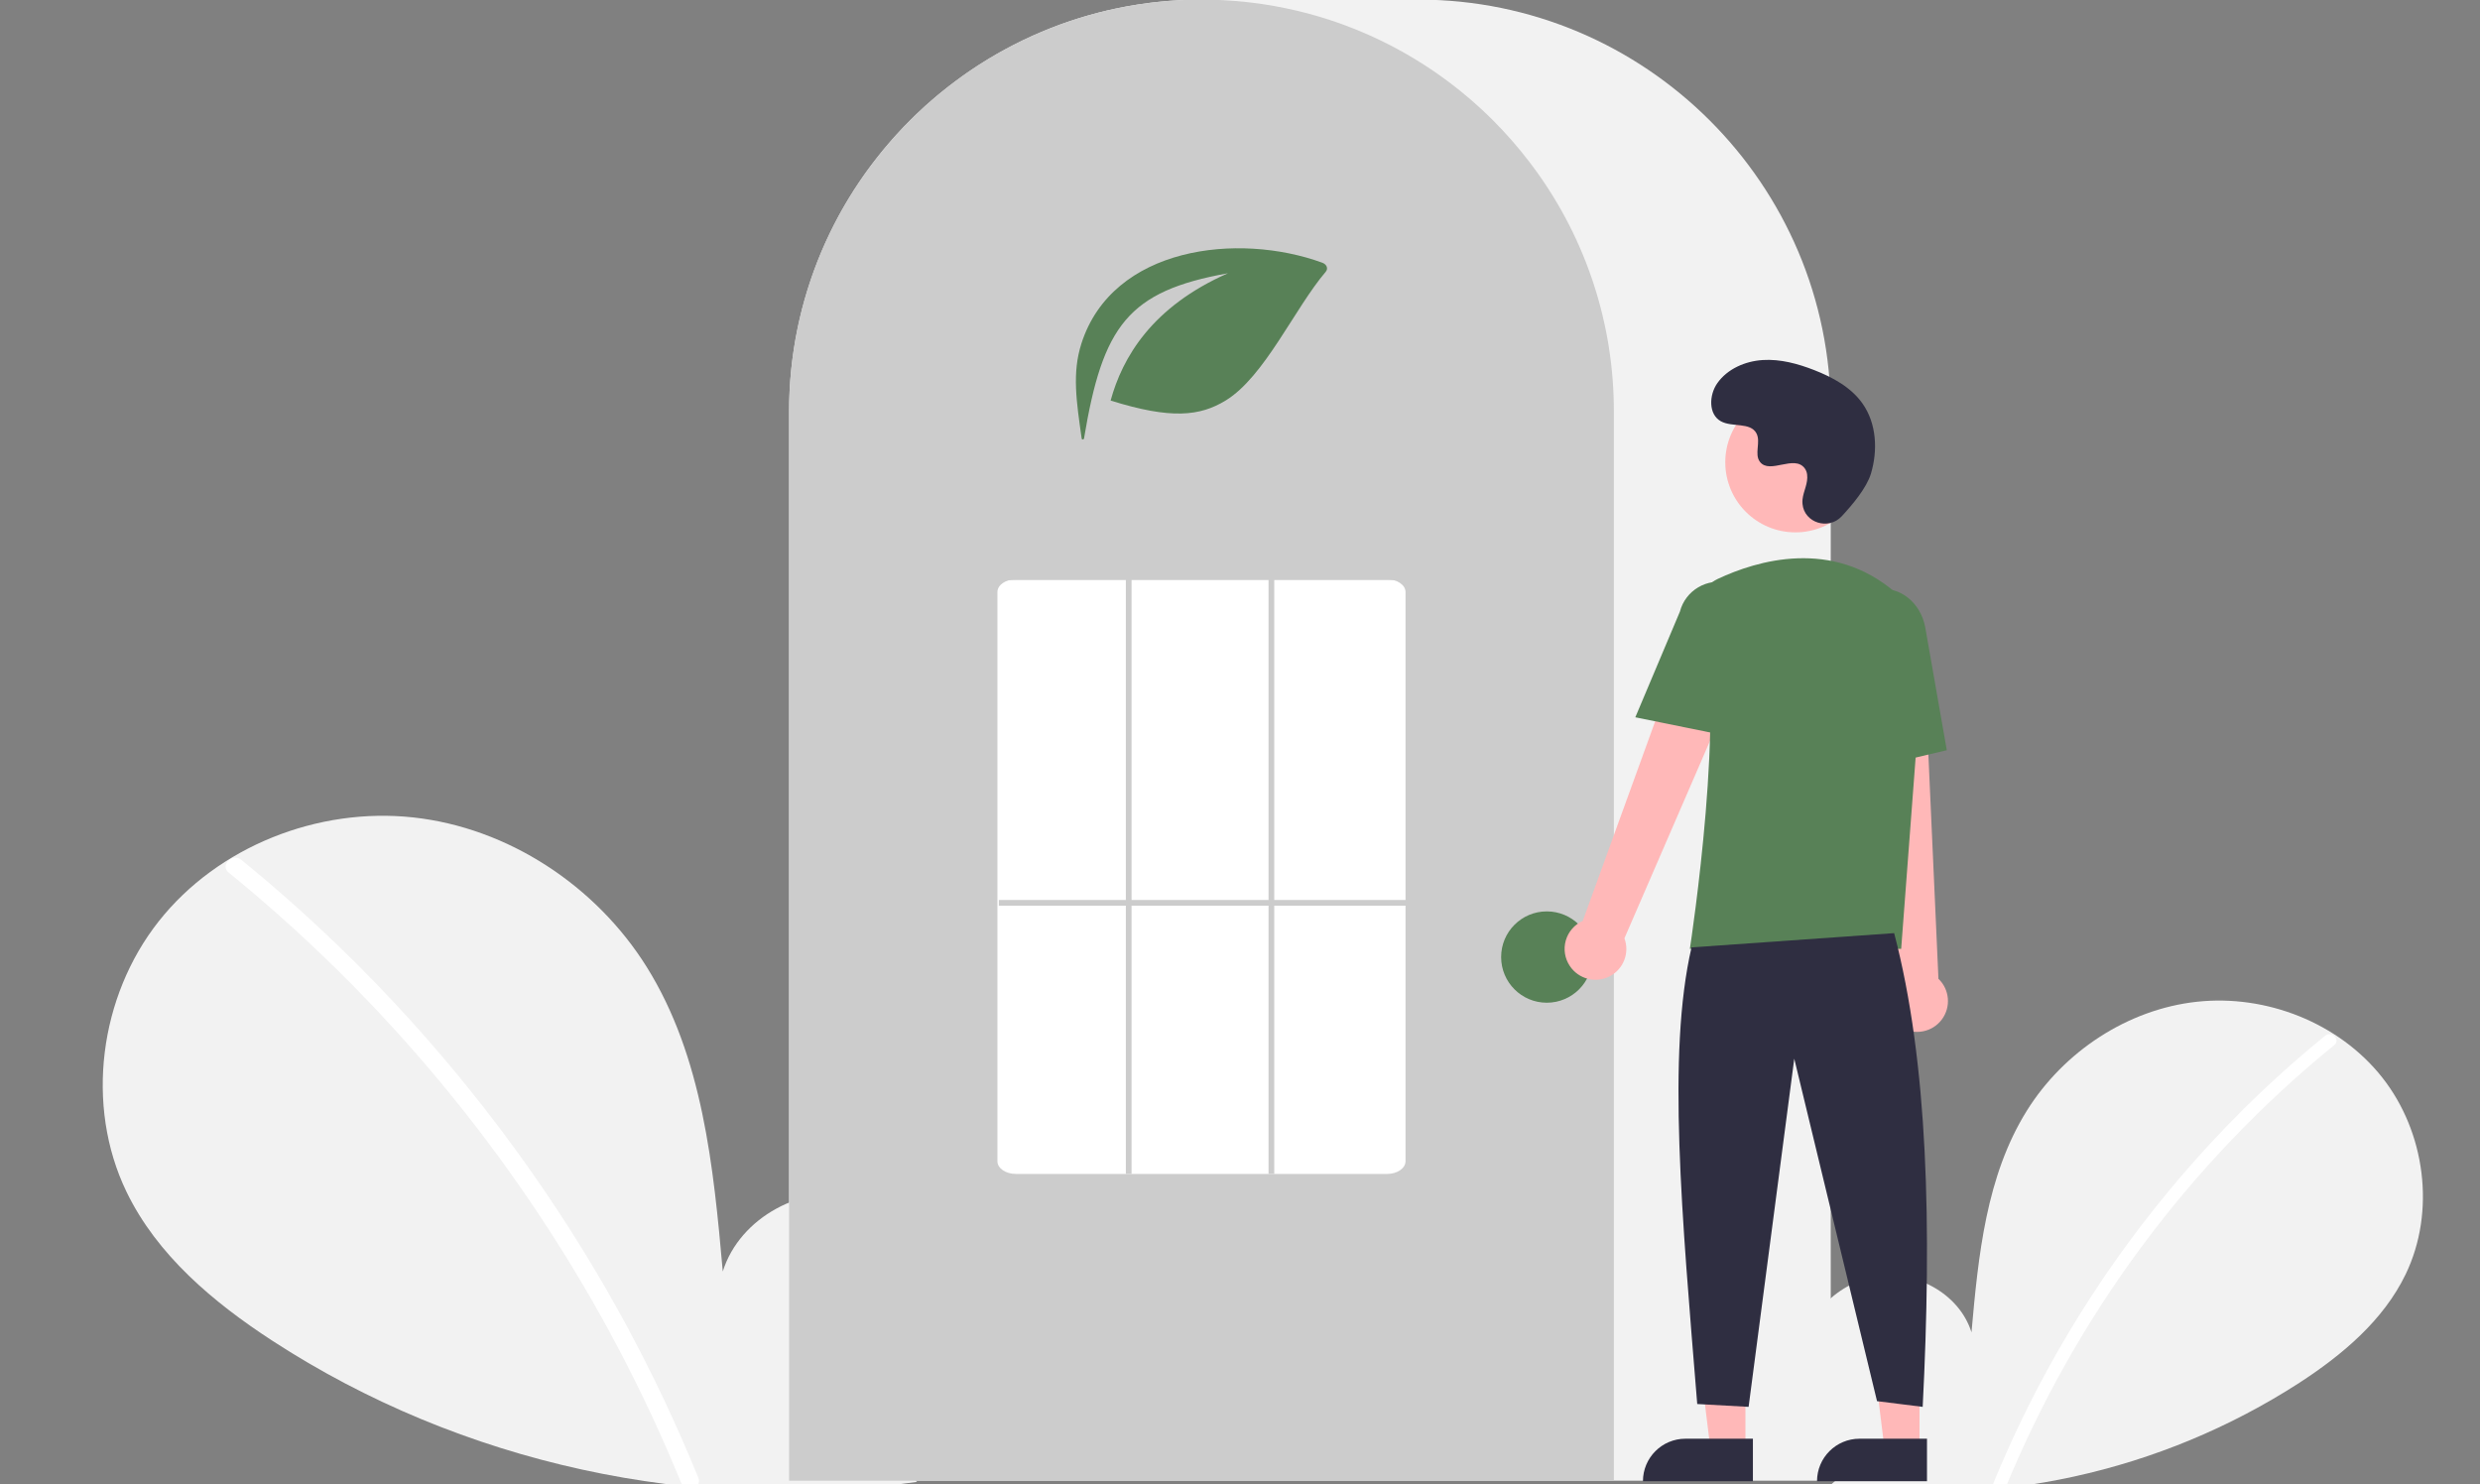 <?xml version="1.0" encoding="UTF-8"?>
<!-- Generated by Pixelmator Pro 3.3.5 -->
<svg width="869" height="520" viewBox="0 0 869 520" xmlns="http://www.w3.org/2000/svg">
    <rect x="0" y="0" width="869" height="520" fill="#808080" stroke="none"/>
    <g id="Associer">
        <path id="Trac" fill="#f2f2f2" stroke="none" d="M 645.092 517.118 C 633.954 507.706 627.188 492.838 628.963 478.364 C 630.737 463.89 641.726 450.584 655.981 447.511 C 670.236 444.437 686.485 452.945 690.815 466.87 C 693.198 440.024 695.943 412.053 710.217 389.19 C 723.141 368.489 745.525 353.677 769.785 351.027 C 794.045 348.377 819.588 358.385 834.718 377.534 C 849.848 396.682 853.553 424.519 842.956 446.503 C 835.15 462.697 820.768 474.749 805.699 484.555 C 757.008 515.971 698.608 528.747 641.246 520.532 Z"/>
        <path id="path1" fill="#ffffff" stroke="none" d="M 814.728 362.94 C 794.71 379.245 776.346 397.48 759.902 417.383 C 734.166 448.423 713.34 483.225 698.15 520.577 C 697.038 523.301 701.462 524.488 702.562 521.793 C 727.416 461.089 767.092 407.586 817.963 366.176 C 820.248 364.316 816.993 361.095 814.728 362.94 Z"/>
        <path id="path2" fill="#f2f2f2" stroke="none" d="M 316.067 514.561 C 331.366 501.634 340.658 481.213 338.221 461.333 C 335.784 441.453 320.69 423.177 301.112 418.955 C 281.533 414.734 259.214 426.42 253.267 445.545 C 249.995 408.672 246.223 370.253 226.619 338.852 C 208.868 310.419 178.122 290.074 144.801 286.435 C 111.48 282.795 76.397 296.542 55.616 322.841 C 34.835 349.141 29.747 387.376 44.301 417.571 C 55.023 439.814 74.777 456.367 95.473 469.835 C 161.503 512.8 243.412 530.719 321.351 519.249"/>
        <path id="path3" fill="#ffffff" stroke="none" d="M 84.567 301.304 C 112.061 323.698 137.284 348.744 159.871 376.08 C 182.461 403.388 202.35 432.823 219.257 463.971 C 228.707 481.443 237.196 499.419 244.687 517.817 C 246.214 521.56 240.137 523.189 238.627 519.488 C 225.359 487.052 208.944 455.995 189.618 426.761 C 170.385 397.633 148.373 370.44 123.889 345.562 C 110.041 331.499 95.43 318.207 80.123 305.748 C 76.985 303.193 81.455 298.77 84.567 301.304 Z"/>
        <path id="path4" fill="#f2f2f2" stroke="none" d="M 641.5 518.861 L 276.5 518.861 L 276.5 144.361 C 276.5 64.684 341.322 -0.139 421 -0.139 L 497 -0.139 C 576.678 -0.139 641.5 64.684 641.5 144.361 Z"/>
        <path id="path5" fill="#cccccc" stroke="none" d="M 565.5 518.861 L 276.5 518.861 L 276.5 144.361 C 276.42 113.831 286.088 84.072 304.096 59.417 C 304.759 58.512 305.422 57.619 306.104 56.736 C 314.815 45.312 325.18 35.251 336.859 26.885 C 337.518 26.405 338.181 25.934 338.853 25.462 C 348.625 18.699 359.196 13.171 370.325 9.003 C 370.986 8.753 371.659 8.502 372.332 8.261 C 382.397 4.669 392.83 2.208 403.44 0.925 C 404.098 0.835 404.773 0.765 405.448 0.694 C 415.787 -0.411 426.215 -0.411 436.554 0.694 C 437.227 0.765 437.902 0.835 438.568 0.926 C 449.175 2.21 459.606 4.67 469.668 8.261 C 470.341 8.502 471.014 8.753 471.677 9.004 C 482.669 13.119 493.115 18.565 502.783 25.219 C 503.455 25.681 504.127 26.153 504.79 26.624 C 511.336 31.297 517.485 36.503 523.173 42.188 C 527.735 46.749 531.986 51.61 535.898 56.739 C 536.578 57.619 537.24 58.512 537.903 59.416 C 555.911 84.071 565.58 113.83 565.5 144.361 Z"/>
        <path id="path6" fill="#588157" stroke="none" d="M 558 335.361 C 558 344.198 550.836 351.361 542 351.361 C 533.163 351.361 526 344.198 526 335.361 C 526 326.525 533.163 319.361 542 319.361 C 550.836 319.361 558 326.525 558 335.361 Z"/>
        <path id="path7" fill="#ffb8b8" stroke="none" d="M 611.599 507.644 L 599.339 507.644 L 593.506 460.356 L 611.601 460.357 L 611.599 507.644 Z"/>
        <path id="path8" fill="#2f2e41" stroke="none" d="M 590.582 504.141 L 614.225 504.141 L 614.225 504.141 L 614.225 519.028 L 614.225 519.028 L 575.695 519.028 L 575.695 519.028 L 575.695 519.028 C 575.695 510.806 582.36 504.141 590.582 504.141 Z"/>
        <path id="path9" fill="#ffb8b8" stroke="none" d="M 672.599 507.644 L 660.339 507.644 L 654.506 460.356 L 672.601 460.357 L 672.599 507.644 Z"/>
        <path id="path10" fill="#2f2e41" stroke="none" d="M 651.582 504.141 L 675.225 504.141 L 675.225 504.141 L 675.225 519.028 L 675.225 519.028 L 636.695 519.028 L 636.695 519.028 L 636.695 519.028 C 636.695 510.806 643.36 504.141 651.582 504.141 Z"/>
        <path id="path11" fill="#ffb8b8" stroke="none" d="M 550.098 338.531 C 548.312 335.901 547.784 332.614 548.654 329.557 C 549.525 326.499 551.705 323.984 554.608 322.688 L 596.284 207.821 L 616.791 219.013 L 569.206 328.783 C 571.101 333.918 568.857 339.658 563.982 342.145 C 559.106 344.632 553.142 343.079 550.098 338.531 Z"/>
        <path id="path12" fill="#ffb8b8" stroke="none" d="M 666.336 360.115 C 663.578 358.534 661.662 355.812 661.104 352.682 C 660.546 349.552 661.402 346.336 663.443 343.898 L 650.533 222.389 L 673.87 223.455 L 679.236 342.976 C 683.19 346.759 683.69 352.902 680.399 357.275 C 677.108 361.648 671.067 362.868 666.336 360.115 Z"/>
        <path id="path13" fill="#ffb8b8" stroke="none" d="M 653.667 161.984 C 653.667 175.549 642.67 186.545 629.106 186.545 C 615.541 186.545 604.545 175.549 604.545 161.984 C 604.545 148.419 615.541 137.423 629.106 137.423 C 642.67 137.423 653.667 148.419 653.667 161.984 Z"/>
        <path id="path14" fill="#588157" stroke="none" d="M 666.18 332.48 L 592.133 332.48 L 592.222 331.904 C 592.355 331.043 605.419 245.465 595.784 217.468 C 593.781 211.77 596.399 205.479 601.853 202.884 L 601.853 202.884 C 615.625 196.399 642.061 188.413 664.373 207.794 C 671.03 213.671 674.534 222.337 673.833 231.19 Z"/>
        <path id="path15" fill="#588157" stroke="none" d="M 606.354 258.112 L 573.018 251.349 L 588.644 214.319 C 590.591 206.851 598.215 202.369 605.687 204.298 C 613.159 206.227 617.661 213.84 615.75 221.316 Z"/>
        <path id="path16" fill="#588157" stroke="none" d="M 649.05 270.67 L 647.046 224.728 C 645.526 216.092 650.47 207.928 658.074 206.593 C 665.679 205.264 673.105 211.254 674.632 219.953 L 682.165 262.881 Z"/>
        <path id="path17" fill="#2f2e41" stroke="none" d="M 663.716 326.98 C 675.631 372.357 676.93 430.049 673.716 492.98 L 657.716 490.98 L 628.716 370.98 L 612.716 492.98 L 594.716 491.98 C 589.339 425.95 584.103 369.265 592.716 331.98 Z"/>
        <path id="path18" fill="#2f2e41" stroke="none" d="M 645.289 180.965 C 640.707 185.846 632.198 183.226 631.601 176.558 C 631.554 176.041 631.557 175.52 631.611 175.003 C 631.919 172.049 633.625 169.368 633.217 166.249 C 633.124 165.473 632.835 164.733 632.377 164.1 C 628.725 159.211 620.154 166.287 616.708 161.861 C 614.595 159.147 617.079 154.874 615.458 151.84 C 613.318 147.837 606.979 149.812 603.004 147.619 C 598.581 145.18 598.846 138.394 601.757 134.266 C 605.308 129.233 611.533 126.547 617.68 126.16 C 623.828 125.773 629.933 127.435 635.673 129.671 C 642.194 132.213 648.66 135.725 652.673 141.459 C 657.554 148.432 658.023 157.807 655.583 165.961 C 654.098 170.921 649.031 176.98 645.289 180.965 Z"/>
        <path id="path19" fill="#ffffff" stroke="none" d="M 486 411.361 L 356 411.361 C 352.435 411.375 349.528 409.401 349.5 406.95 L 349.5 207.412 C 349.528 204.96 352.435 202.987 356 203 L 486 203 C 489.565 202.987 492.472 204.96 492.5 207.412 L 492.5 406.95 C 492.472 409.401 489.565 411.375 486 411.361 Z"/>
        <path id="path20" fill="#cccccc" stroke="none" d="M 349.5 201.251 L 492.5 201.251 L 492.5 203.251 L 349.5 203.251 Z"/>
        <path id="path21" fill="#cccccc" stroke="none" d="M 350 315.361 L 493 315.361 L 493 317.361 L 350 317.361 Z"/>
        <path id="path22" fill="#cccccc" stroke="none" d="M 394.5 107.361 L 396.5 107.361 L 396.5 411.361 L 394.5 411.361 Z"/>
        <path id="path23" fill="#cccccc" stroke="none" d="M 444.5 107.361 L 446.5 107.361 L 446.5 411.361 L 444.5 411.361 Z"/>
        <path id="Logo-Feuille" fill="#588157" fill-rule="evenodd" stroke="none" d="M 430.286 95.751 C 395.207 102.024 386.423 114.18 379.847 153.612 C 379.764 154.106 379.092 154.141 379.022 153.644 C 377.186 140.627 375.626 130.717 378.925 120.403 C 389.812 86.366 433.887 81.29 463.352 92.062 C 464.82 92.599 465.542 94.057 464.527 95.248 C 453.624 108.04 443.082 132.072 429.447 140.359 C 420.481 145.808 410.421 147.017 389.164 140.359 C 393.284 125.299 403.595 107.494 430.286 95.751 Z"/>
    </g>
</svg>

